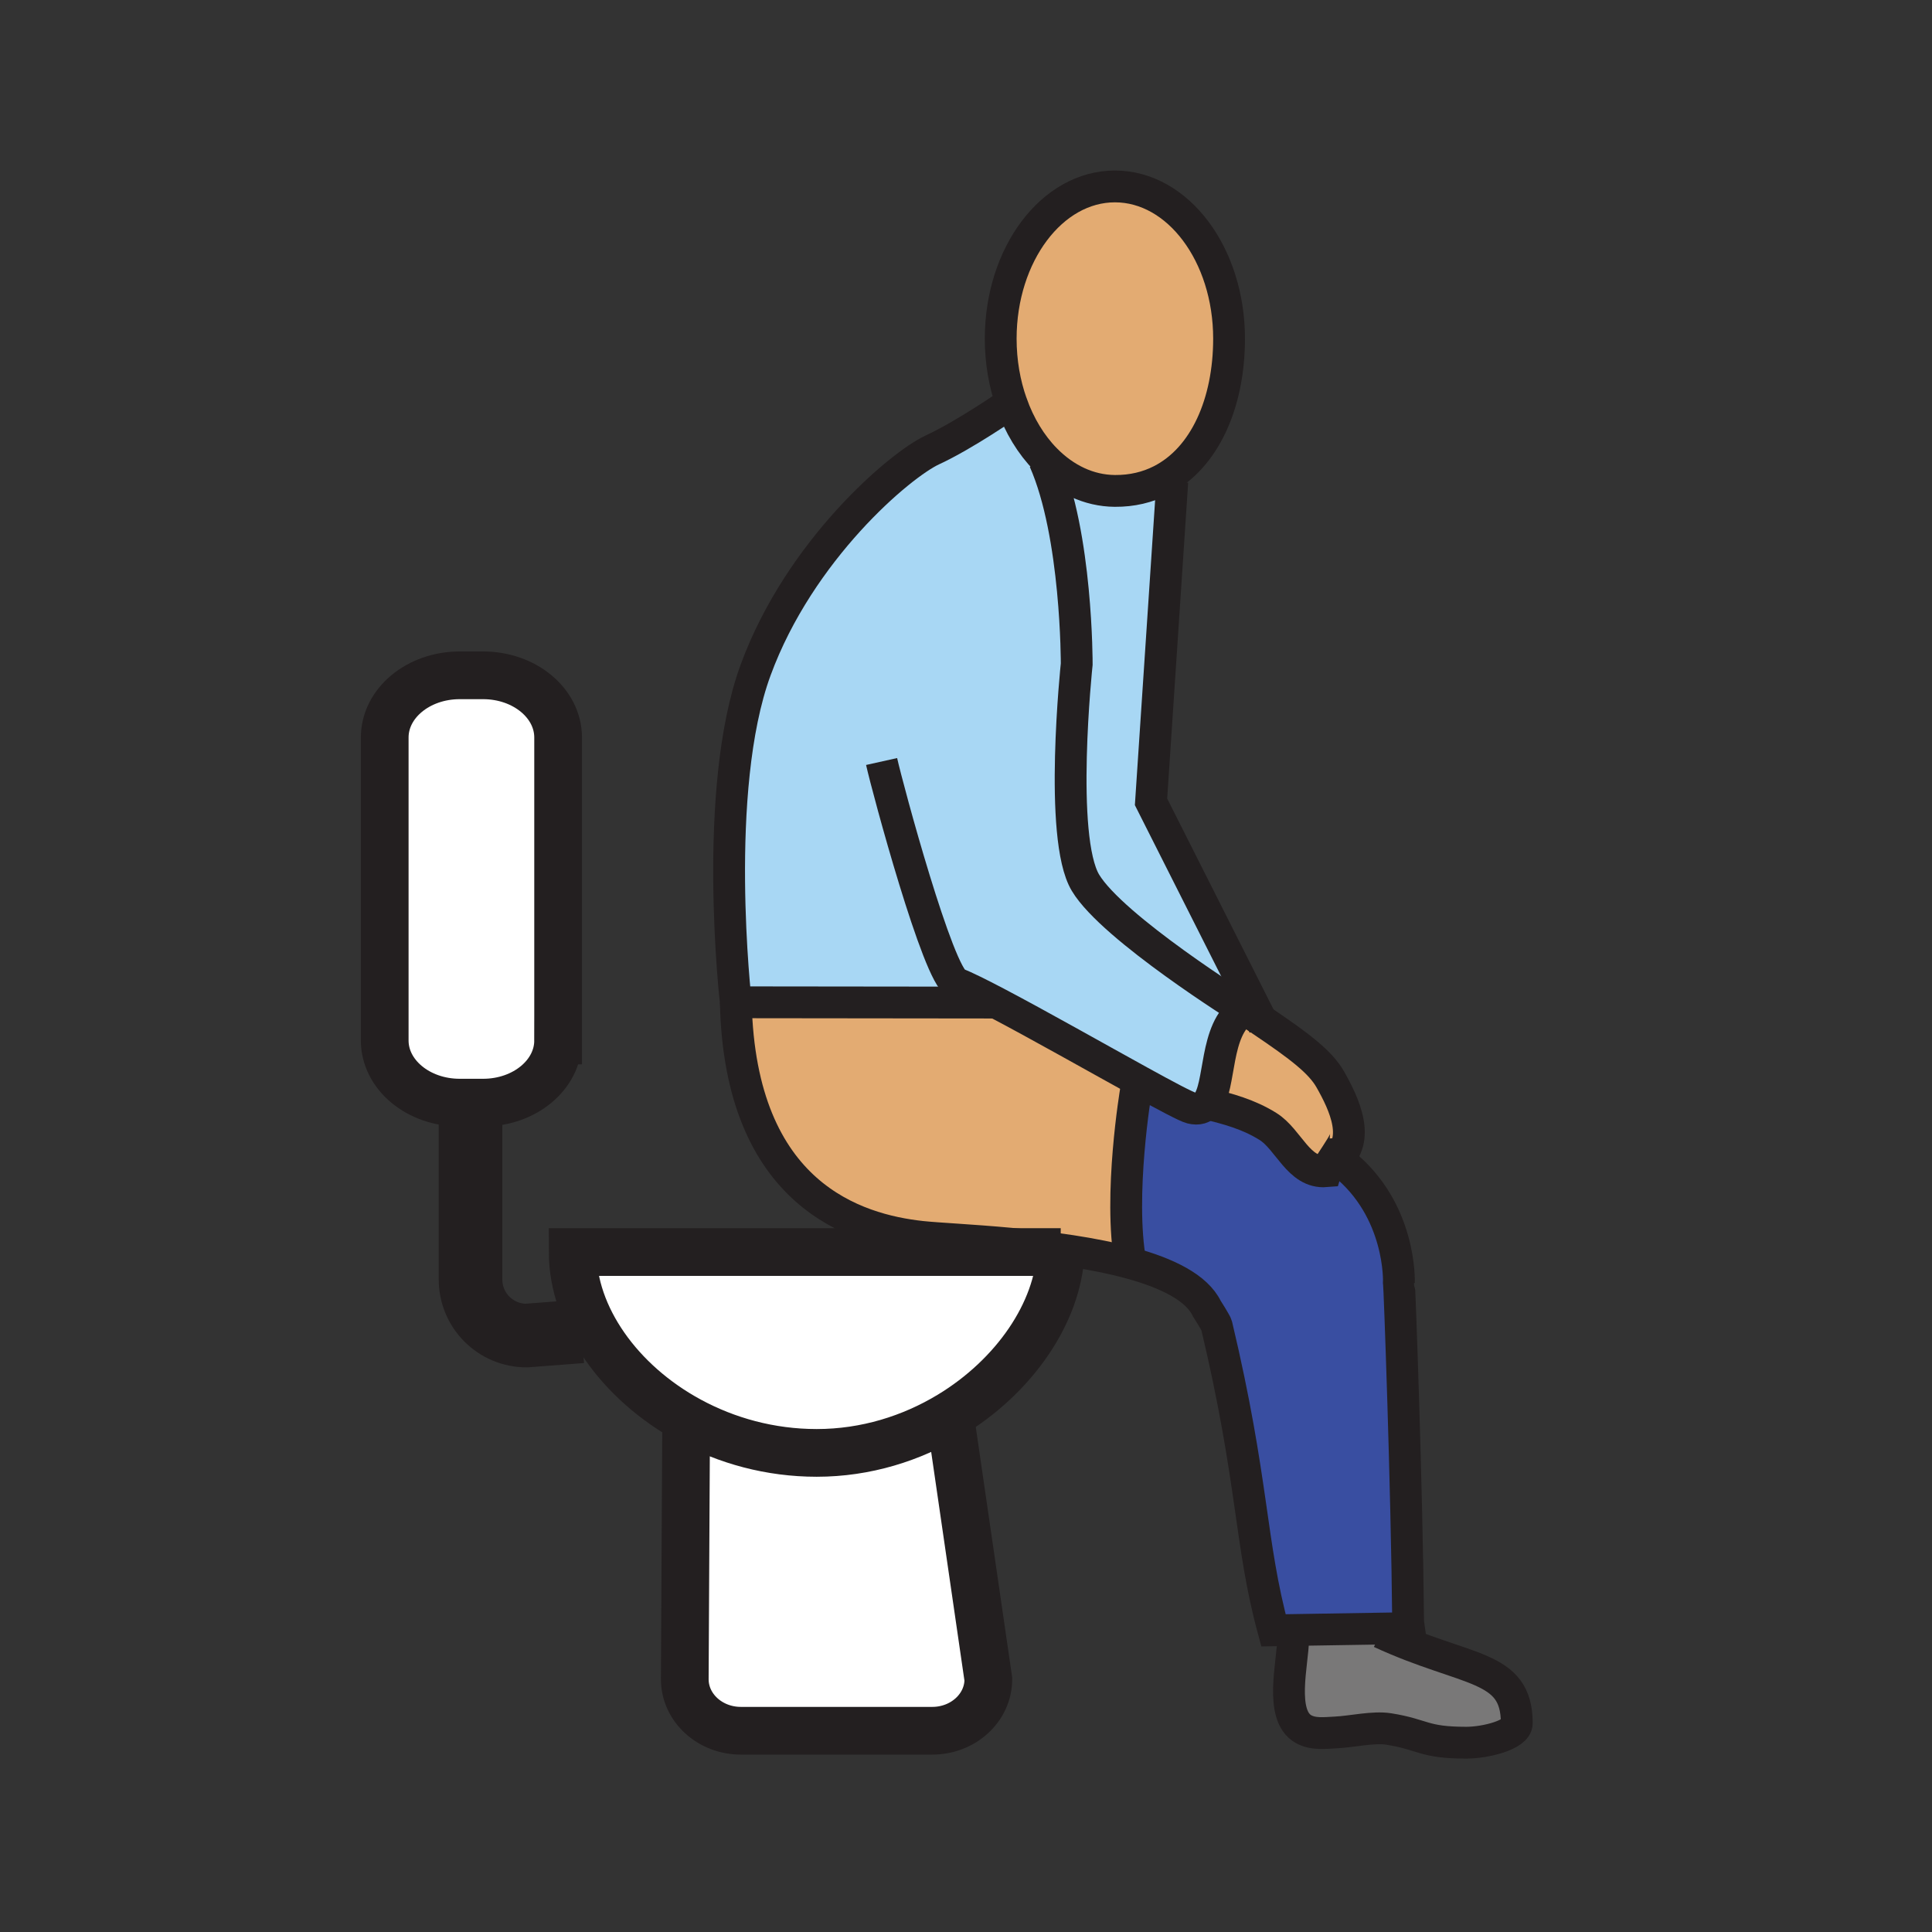 <?xml version="1.0"?><svg xmlns="http://www.w3.org/2000/svg" width="850.394" height="850.394" viewBox="0 0 850.394 850.394" overflow="visible"><rect x="0" y="0" width="850.394" height="850.394" fill="#333333" stroke="none"/><path d="M497.62 555.98C492.2 526.08 500 480 500 480l1.96-3.81c11.53 6.35 20.18 10.939 22.36 11.489 3.149.79 5.319-.01 6.88-1.88 9.33 2.25 18.37 4.69 26.92 10.03 9.149 5.71 13.46 20.689 25.5 19.71.18-.57 1.09-2.03 2.26-3.83l5.14.25c25.98 20.681 24.72 52.521 24.72 52.521.25.659 3.5 89.609 4.069 149.579l.37 2.591-12.529.199-38.53.62-8.59.141c-10.511-38.69-8.66-65.44-25.03-134.23-.24-1.03-4.31-7.399-4.31-7.399-4.46-9.241-17.44-15.581-33.57-20.001z" fill="#394ea1"></path><path d="M490.76 82.06c27.78.01 50.24 30.03 50.23 67.04-.021 28.23-10.65 52.49-29.88 62.32-5.99 3.06-12.811 4.72-20.41 4.66-11.48-.09-22.05-5.24-30.51-13.87-6.351-6.47-11.5-14.91-14.94-24.64-3.07-8.65-4.78-18.32-4.78-28.54.03-37 22.55-66.99 50.29-66.97z" fill="#e3ab72" class="aac-skin-fill"></path><path d="M438.48 441.3l-114.61-.13s-10.71-93.39 8.74-146.3c19.45-52.9 63.65-90.3 77.81-96.85C424.58 191.48 444 178 444 178l1.25-.43c3.44 9.73 8.59 18.17 14.94 24.64l-.49.48c14.43 32.71 14.229 89.63 14.229 89.63s-8.1 76.27 3.851 96.22c11.939 19.95 69.729 56 69.729 56-13.229 8.46-9.899 33.68-16.31 41.26-1.561 1.87-3.73 2.67-6.88 1.88-2.181-.55-10.83-5.14-22.36-11.489C483.23 465.89 456.91 450.97 438.48 441.3z" fill="#a8d7f4"></path><path d="M497.62 555.98c-32.59-8.931-78.02-10.051-92-11.561-28.71-3.12-79.87-18.29-81.75-103.25l114.61.13c18.43 9.67 44.75 24.59 63.479 34.891L500 480s-7.8 46.08-2.38 75.98z" fill="#e3ab72" class="aac-skin-fill"></path><path d="M506.64 352.94l45.12 89.46-4.25 2.14s-57.79-36.05-69.729-56c-11.95-19.95-3.851-96.22-3.851-96.22s.2-56.92-14.229-89.63l.49-.48c8.46 8.63 19.029 13.78 30.51 13.87 7.6.06 14.42-1.6 20.41-4.66L516 212l-9.36 140.94z" fill="#a8d7f4"></path><path d="M667.63 758.51c0 5.141-13.78 8.561-22.2 8.561-19.18 0-18.76-3.59-34.149-6.03-6.75-1.08-16.34 1.18-23.271 1.52-4.729.221-9.97.98-14.33-1.51-10.739-6.16-4.569-29.24-4.5-39.59l-.06-3.99 38.53-.62.029 1.721C645.83 736.2 667.63 732.48 667.63 758.51z" fill="#797878"></path><path d="M585.55 475.14c6 10.57 14.44 27.91.96 36.551l-.43-.28c-.07.1-.14.2-.2.3-1.17 1.8-2.08 3.26-2.26 3.83-12.04.979-16.351-14-25.5-19.71-8.55-5.34-17.59-7.78-26.92-10.03 6.41-7.58 3.08-32.8 16.31-41.26l4.25-2.14 3.38 6.699c17.37 11.69 26.08 18.45 30.41 26.04z" fill="#e3ab72" class="aac-skin-fill"></path><path d="M418.13 622.92c-16.87 10.2-37.01 16.59-58.65 16.59-20.52 0-39.69-5.38-55.99-14.22-30.84-16.7-51.42-45.771-51.42-74.18h214.82c-1.15 26.53-20.28 54.6-48.76 71.81z" fill="#fff"></path><path d="M418.13 622.92l16.9 116.22c0 12.521-11.05 22.67-24.67 22.67h-84.28c-13.62 0-24.67-10.149-24.67-22.67L302 628l1.49-2.71c16.3 8.84 35.47 14.22 55.99 14.22 21.64 0 41.78-6.39 58.65-16.59zM245.66 324.61v133.37c0 15.109-14.78 27.359-33 27.359h-10.32c-18.22 0-33-12.25-33-27.359V324.61c0-15.11 14.78-27.36 33-27.36h10.32c18.22 0 33 12.25 33 27.36z" fill="#fff"></path><g fill="none" stroke="#231f20"><path d="M323.87 441.17c1.88 84.96 53.04 100.13 81.75 103.25 13.98 1.51 59.41 2.63 92 11.561 16.13 4.42 29.11 10.76 33.57 20 0 0 4.069 6.369 4.31 7.399 16.37 68.79 14.52 95.54 25.03 134.23l8.59-.141 38.53-.62 12.529-.199-.37-2.591c-.569-59.97-3.819-148.92-4.069-149.579 0 0 1.26-31.841-24.721-52.521M569.18 721.46c-.069 10.35-6.239 33.43 4.5 39.59 4.36 2.49 9.601 1.73 14.33 1.51 6.931-.34 16.521-2.6 23.271-1.52 15.39 2.44 14.97 6.03 34.149 6.03 8.42 0 22.2-3.42 22.2-8.561 0-26.029-21.8-22.31-59.95-39.939M445.25 177.57c-3.07-8.65-4.78-18.32-4.78-28.54.03-37 22.55-66.99 50.29-66.97 27.78.01 50.24 30.03 50.23 67.04-.021 28.23-10.65 52.49-29.88 62.32-5.99 3.06-12.811 4.72-20.41 4.66-11.48-.09-22.05-5.24-30.51-13.87-6.35-6.47-11.5-14.91-14.94-24.64zM388.05 335.19c2.66 11.96 24.92 94.39 32.96 97.61 3.85 1.54 10.021 4.59 17.471 8.5 18.43 9.67 44.75 24.59 63.479 34.891 11.53 6.35 20.18 10.939 22.36 11.489 3.149.79 5.319-.01 6.88-1.88 6.41-7.58 3.08-32.8 16.31-41.26 0 0-57.79-36.05-69.729-56-11.95-19.95-3.851-96.22-3.851-96.22s.2-56.92-14.229-89.63" stroke-width="14"></path><path d="M444 178s-19.42 13.48-33.58 20.02c-14.16 6.55-58.36 43.95-77.81 96.85-19.45 52.91-8.74 146.3-8.74 146.3l114.61.13h.76M550.91 446.27c1.47.98 2.88 1.921 4.229 2.83 17.37 11.69 26.08 18.45 30.41 26.04 6 10.57 14.44 27.91.96 36.551" stroke-width="14"></path><path stroke-width="14" d="M556.31 451.42l-1.17-2.32-3.38-6.7-45.12-89.46L516 212M526.85 484.76c1.45.351 2.9.69 4.351 1.04 9.33 2.25 18.37 4.69 26.92 10.03 9.149 5.71 13.46 20.689 25.5 19.71.18-.57 1.09-2.03 2.26-3.83.061-.1.13-.2.2-.3 2.59-3.99 6.29-9.46 6.2-10.78"></path><path d="M418 622l.13.92 16.9 116.22c0 12.521-11.05 22.67-24.67 22.67h-84.28c-13.62 0-24.67-10.149-24.67-22.67L302 628" stroke-width="21"></path><path d="M466.89 551.11c-1.149 26.529-20.279 54.6-48.76 71.81-16.87 10.2-37.01 16.59-58.65 16.59-20.52 0-39.69-5.38-55.99-14.22-30.84-16.7-51.42-45.771-51.42-74.18h214.82" stroke-width="21"></path><path d="M500 480s-7.8 46.08-2.38 75.98c.11.68.24 1.359.38 2.02" stroke-width="14"></path><path d="M245.66 457.98c0 15.109-14.78 27.359-33 27.359h-10.32c-18.22 0-33-12.25-33-27.359V324.61c0-15.11 14.78-27.36 33-27.36h10.32c18.22 0 33 12.25 33 27.36v133.37z" stroke-width="21"></path><path d="M256 586l-24.22 1.86c-13.63 0-24.67-11.051-24.67-24.66v-75.55" stroke-width="28"></path></g><path fill="none" d="M0 0h850.394v850.394H0z"></path></svg>